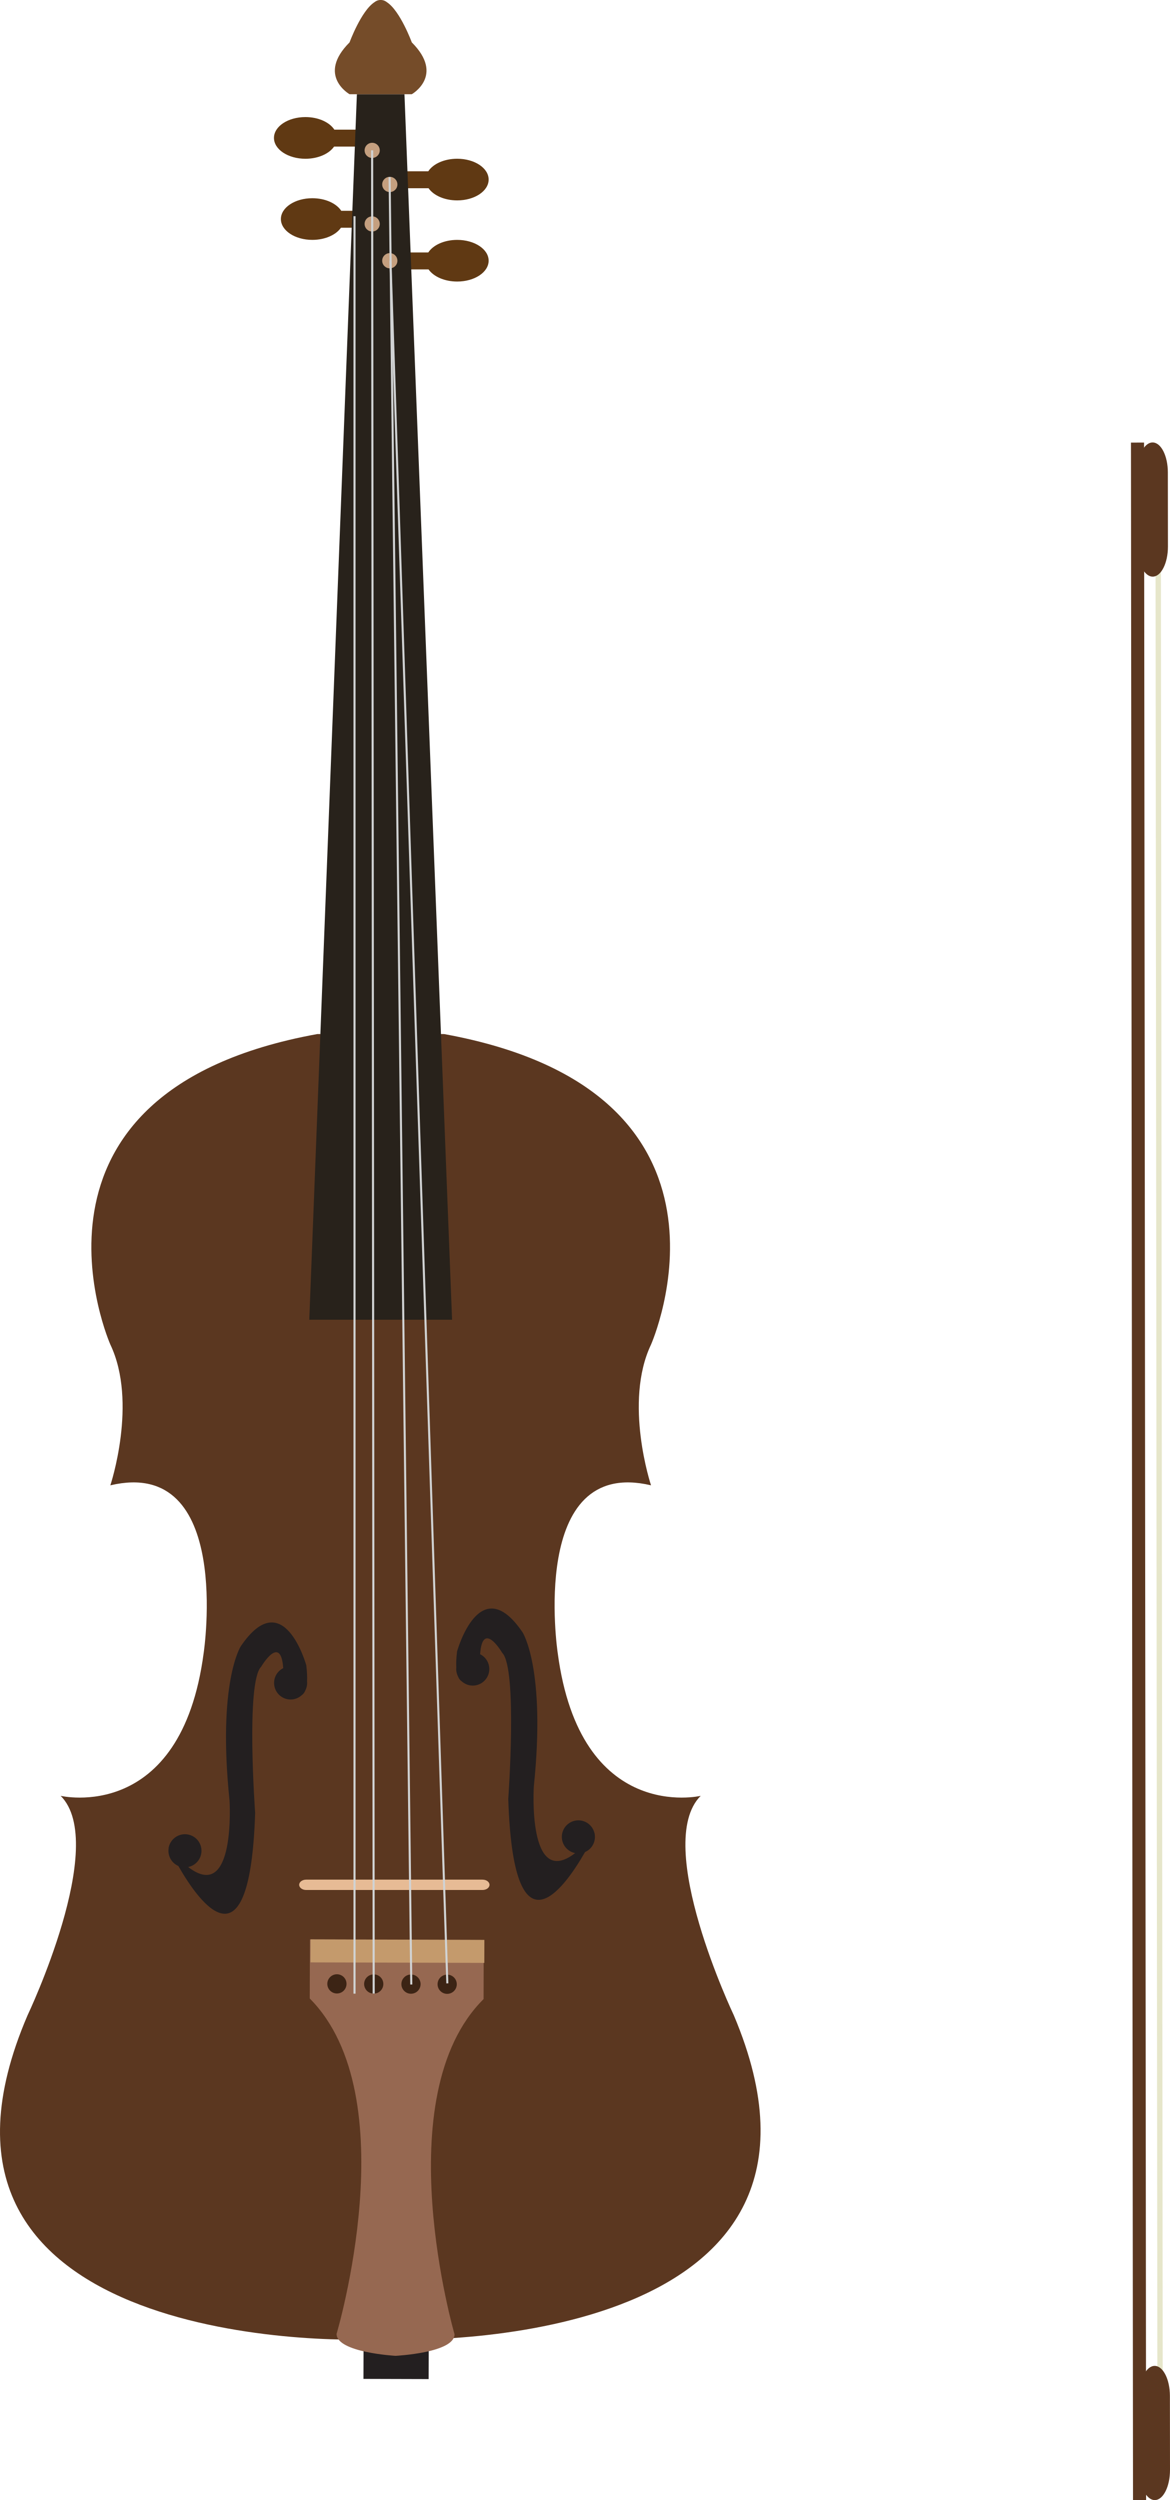 <?xml version="1.0" encoding="iso-8859-1"?>
<!-- Generator: Adobe Illustrator 17.0.0, SVG Export Plug-In . SVG Version: 6.00 Build 0)  -->
<!DOCTYPE svg PUBLIC "-//W3C//DTD SVG 1.1//EN" "http://www.w3.org/Graphics/SVG/1.1/DTD/svg11.dtd">
<svg version="1.1" id="Layer_1" xmlns="http://www.w3.org/2000/svg" xmlns:xlink="http://www.w3.org/1999/xlink" x="0px" y="0px"
	 width="37.501px" height="80.107px" viewBox="0 0 37.501 80.107" style="enable-background:new 0 0 37.501 80.107;"
	 xml:space="preserve">
<g>
	<g>
		<path style="fill:#5B3720;" d="M23.52,64.57c0,0-2.608-5.482-1.061-7.03c0,0-3.862,0.912-4.584-4.585c0,0-0.942-6.293,2.992-5.364
			c0,0-0.884-2.653,0-4.51c0,0,3.582-8.092-6.633-9.949h-1.809H11.98h-1.811c-10.214,1.857-6.632,9.949-6.632,9.949
			c0.884,1.856,0,4.51,0,4.51c3.935-0.929,2.992,5.364,2.992,5.364c-0.722,5.497-4.585,4.585-4.585,4.585
			c1.548,1.548-1.06,7.03-1.06,7.03c-4.499,10.464,9.552,10.51,11.317,10.368C13.968,75.08,27.934,75.01,23.52,64.57z"/>
		<path style="fill:#231F20;" d="M19.069,58.739c-0.003,0.005-0.007,0.009-0.011,0.013c-0.048-0.243-0.263-0.427-0.519-0.427
			c-0.293,0-0.531,0.237-0.531,0.53c0,0.258,0.184,0.472,0.427,0.52c-1.535,1.18-1.325-2.135-1.325-2.135
			c0.392-3.78-0.36-4.938-0.36-4.938c-1.371-2.021-2.1,0.61-2.1,0.61c-0.026,0.208-0.032,0.375-0.025,0.509
			c-0.002,0.018-0.003,0.036-0.003,0.056c0,0.087,0.023,0.17,0.06,0.243c0.029,0.071,0.068,0.117,0.111,0.146
			c0.095,0.087,0.221,0.142,0.359,0.142c0.294,0,0.531-0.238,0.531-0.53c0-0.208-0.119-0.388-0.294-0.475
			c0.078-1.119,0.707-0.046,0.707-0.046c0.497,0.498,0.195,4.681,0.195,4.681c0.163,5.13,1.767,2.917,2.461,1.703
			c0.188-0.082,0.317-0.269,0.317-0.486c0-0.033-0.003-0.066-0.009-0.097C19.066,58.747,19.069,58.739,19.069,58.739z"/>
		<path style="fill:#231F20;" d="M5.397,59.184c0.003,0.004,0.006,0.008,0.01,0.013c0.048-0.243,0.263-0.427,0.521-0.427
			c0.293,0,0.53,0.237,0.53,0.53c0,0.258-0.183,0.472-0.427,0.521c1.536,1.18,1.326-2.135,1.326-2.135
			c-0.392-3.78,0.36-4.938,0.36-4.938c1.371-2.021,2.1,0.609,2.1,0.609c0.025,0.208,0.032,0.376,0.025,0.51
			c0.002,0.017,0.003,0.036,0.003,0.055c0,0.088-0.022,0.171-0.06,0.244c-0.028,0.07-0.067,0.116-0.11,0.146
			c-0.095,0.087-0.222,0.142-0.36,0.142c-0.293,0-0.53-0.238-0.53-0.531c0-0.208,0.119-0.387,0.293-0.474
			c-0.078-1.12-0.707-0.046-0.707-0.046c-0.498,0.497-0.193,4.681-0.193,4.681c-0.164,5.13-1.769,2.917-2.462,1.703
			c-0.188-0.082-0.317-0.27-0.317-0.486c0-0.033,0.003-0.065,0.008-0.097C5.399,59.192,5.397,59.184,5.397,59.184z"/>
		<g>
			<g>
				
					<rect x="11.632" y="74.736" transform="matrix(1 0.003 -0.003 1 0.246 -0.041)" style="fill:#231F20;" width="2.089" height="1.492"/>
				<path style="fill:#966851;" d="M15.505,62.161l-2.785-0.009l-2.786-0.01l-0.006,1.891c3.124,3.144,0.86,10.747,0.86,10.747
					c-0.002,0.597,1.889,0.703,1.889,0.703s1.891-0.094,1.892-0.69c0,0-2.213-7.618,0.931-10.741L15.505,62.161z"/>
			</g>
			
				<rect x="9.933" y="62.151" transform="matrix(1 0.003 -0.003 1 0.208 -0.042)" style="fill:#C49A6C;" width="5.571" height="0.737"/>
			<circle style="fill:#3C2415;" cx="10.799" cy="63.565" r="0.308"/>
			<circle style="fill:#3C2415;" cx="11.979" cy="63.569" r="0.308"/>
			<circle style="fill:#3C2415;" cx="13.173" cy="63.573" r="0.308"/>
			<circle style="fill:#3C2415;" cx="14.333" cy="63.577" r="0.308"/>
		</g>
		<path style="fill:#603913;" d="M14.654,5.086c-0.416,0-0.771,0.165-0.927,0.402h-0.99v0.543h0.999c0.16,0.23,0.51,0.39,0.918,0.39
			c0.557,0,1.008-0.299,1.008-0.668C15.662,5.385,15.211,5.086,14.654,5.086z"/>
		<path style="fill:#603913;" d="M9.79,3.751c0.415,0,0.771,0.166,0.927,0.403h0.99v0.543h-0.999c-0.16,0.23-0.511,0.39-0.918,0.39
			c-0.557,0-1.009-0.299-1.009-0.668C8.781,4.049,9.233,3.751,9.79,3.751z"/>
		<path style="fill:#603913;" d="M10.011,6.351c0.416,0,0.771,0.166,0.927,0.403h0.99v0.543h-1c-0.158,0.229-0.51,0.389-0.917,0.389
			c-0.557,0-1.008-0.299-1.008-0.668C9.003,6.65,9.454,6.351,10.011,6.351z"/>
		<path style="fill:#603913;" d="M14.654,7.686c-0.416,0-0.771,0.166-0.927,0.403h-0.99v0.543h0.999
			c0.16,0.229,0.51,0.389,0.918,0.389c0.557,0,1.008-0.299,1.008-0.668C15.662,7.985,15.211,7.686,14.654,7.686z"/>
		<g>
			<polygon style="fill:#28221B;" points="12.964,3.019 12.434,3.019 11.97,3.019 11.439,3.019 9.913,42.285 11.439,42.285 
				12.964,42.285 14.49,42.285 			"/>
			<path style="fill:#754C29;" d="M13.199,1.358c0,0-0.37-1.008-0.797-1.287C12.336,0.02,12.269-0.002,12.201,0
				c-0.066-0.002-0.134,0.02-0.2,0.071c-0.427,0.279-0.797,1.287-0.797,1.287c-1.061,1.061,0,1.661,0,1.661h0.75h0.495h0.75
				C13.199,3.019,14.26,2.419,13.199,1.358z"/>
		</g>
		<path style="fill:#E7BB95;" d="M15.69,60.391c0,0.092-0.1,0.166-0.225,0.166H9.813c-0.123,0-0.224-0.074-0.224-0.166l0,0
			c0-0.092,0.101-0.166,0.224-0.166h5.652C15.59,60.225,15.69,60.299,15.69,60.391L15.69,60.391z"/>
		<circle style="fill:#C49F7F;" cx="11.929" cy="4.818" r="0.243"/>
		<circle style="fill:#C49F7F;" cx="11.929" cy="7.175" r="0.243"/>
		<circle style="fill:#C49F7F;" cx="12.494" cy="5.91" r="0.244"/>
		<circle style="fill:#C49F7F;" cx="12.494" cy="8.354" r="0.244"/>
		<g>
			<rect x="11.33" y="6.927" style="fill:#D1D3D4;" width="0.066" height="56.952"/>
		</g>
		<g>
			
				<rect x="-17.577" y="34.314" transform="matrix(8.432427e-04 1 -1 8.432427e-04 46.29 22.365)" style="fill:#D1D3D4;" width="59.059" height="0.067"/>
		</g>
		<g>
			
				<rect x="-16.121" y="34.586" transform="matrix(0.012 1 -1 0.012 47.3 21.381)" style="fill:#D1D3D4;" width="57.91" height="0.066"/>
		</g>
		<g>
			
				<rect x="-14.213" y="35.932" transform="matrix(0.033 0.999 -0.999 0.033 48.913 21.362)" style="fill:#D1D3D4;" width="55.254" height="0.066"/>
		</g>
	</g>
	<g>
		
			<rect x="6.067" y="47.054" transform="matrix(-0.001 -1 1 -0.001 -9.95 84.341)" style="fill:#E6E6CA;" width="62.167" height="0.172"/>
		
			<rect x="3.526" y="46.933" transform="matrix(-0.001 -1 1 -0.001 -10.614 83.682)" style="fill:#5B3720;" width="65.928" height="0.42"/>
		<path style="fill:#5B3720;" d="M37.009,75.805c-0.27,0.001-0.488,0.432-0.487,0.963l0.003,2.376c0,0.531,0.219,0.962,0.489,0.961
			l0,0c0.27-0.001,0.487-0.433,0.487-0.964l-0.003-2.375C37.498,76.235,37.278,75.804,37.009,75.805L37.009,75.805z"/>
		<path style="fill:#5B3720;" d="M36.942,14.177c-0.269,0-0.487,0.432-0.486,0.963l0.002,2.376c0.001,0.53,0.22,0.96,0.489,0.96l0,0
			c0.27-0.001,0.488-0.432,0.488-0.963l-0.003-2.377C37.432,14.605,37.213,14.175,36.942,14.177L36.942,14.177z"/>
	</g>
</g>
</svg>
